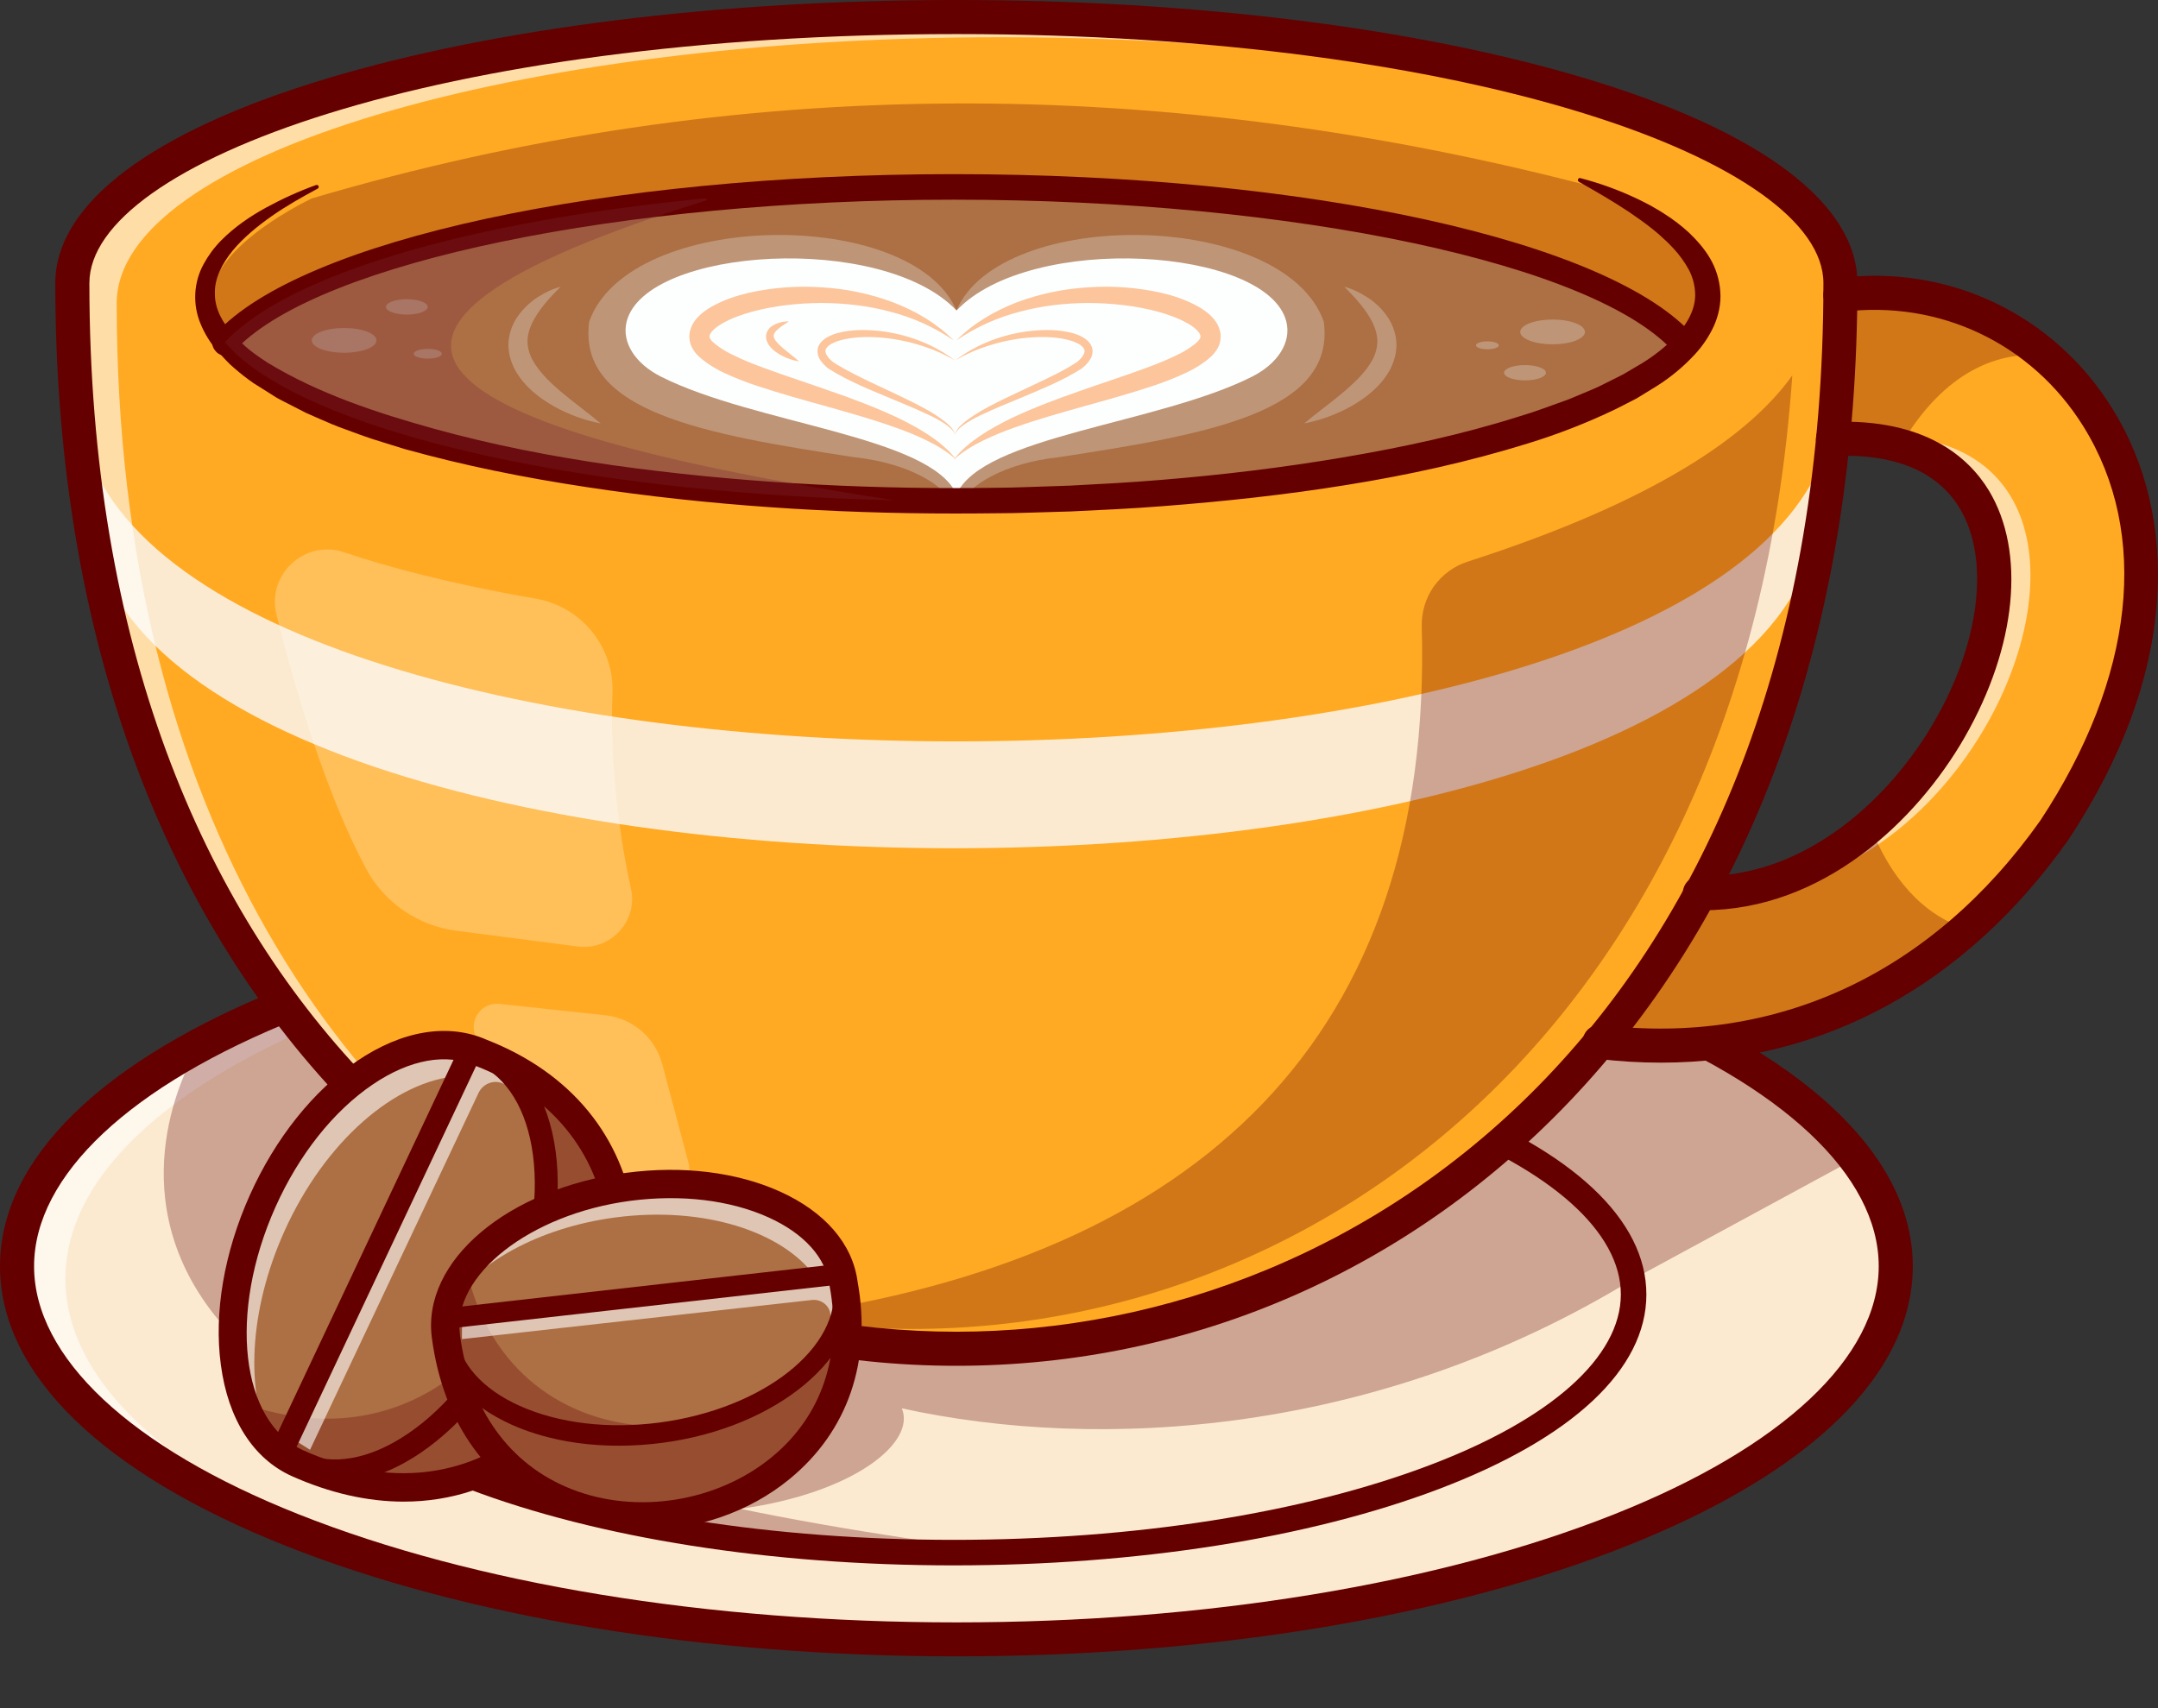 <svg width="24" height="19" viewBox="0 0 24 19" fill="none" xmlns="http://www.w3.org/2000/svg">
<rect x="0" y="0" width="24" height="19" fill="#333333" stroke="none"/>
<g clip-path="url(#clip0_1232_5465)">
<path d="M21.083 14.085C21.083 16.377 16.406 18.235 10.636 18.235C4.867 18.235 0.189 16.377 0.189 14.085C0.189 13.167 0.941 12.318 2.213 11.63C2.521 11.465 2.838 11.317 3.163 11.186C5.059 10.414 7.707 9.935 10.636 9.935C11.612 9.934 12.588 9.989 13.557 10.1C16.944 10.491 19.621 11.545 20.639 12.884C20.928 13.264 21.083 13.668 21.083 14.085Z" fill="#FBEAD0"/>
<path d="M10.636 18.259C7.843 18.259 5.217 17.826 3.241 17.041C1.258 16.254 0.166 15.204 0.166 14.085C0.166 13.185 0.87 12.329 2.202 11.61C2.511 11.444 2.828 11.295 3.154 11.164C5.139 10.357 7.796 9.912 10.636 9.912C11.613 9.911 12.589 9.966 13.56 10.077C16.974 10.47 19.628 11.515 20.658 12.87C20.956 13.262 21.107 13.671 21.107 14.085C21.107 15.204 20.015 16.253 18.032 17.041C16.056 17.826 13.43 18.259 10.636 18.259ZM10.636 9.959C7.802 9.959 5.151 10.403 3.172 11.208C2.848 11.338 2.532 11.486 2.225 11.652C0.909 12.362 0.214 13.204 0.214 14.085C0.214 16.36 4.89 18.211 10.637 18.211C16.384 18.211 21.06 16.36 21.06 14.085C21.06 13.681 20.912 13.282 20.62 12.899C20.123 12.245 19.209 11.643 17.978 11.159C16.744 10.673 15.214 10.315 13.555 10.124C12.586 10.013 11.612 9.958 10.636 9.959Z" fill="#650000"/>
<g opacity="0.6">
<path d="M16.581 10.673C15.812 10.488 14.978 10.341 14.096 10.239C13.127 10.128 12.151 10.073 11.175 10.074C8.246 10.074 5.598 10.553 3.701 11.325C3.377 11.456 3.06 11.604 2.752 11.769C1.48 12.456 0.728 13.305 0.728 14.224C0.728 15.638 2.51 16.887 5.23 17.637C2.208 16.909 0.189 15.591 0.189 14.085C0.189 13.167 0.941 12.318 2.212 11.63C2.521 11.465 2.838 11.317 3.162 11.186C5.059 10.414 7.707 9.935 10.636 9.935C11.612 9.934 12.587 9.989 13.557 10.1C14.65 10.226 15.668 10.421 16.581 10.673Z" fill="white"/>
</g>
<path d="M10.636 18.424C7.823 18.424 5.174 17.988 3.179 17.195C1.129 16.381 0 15.277 0 14.085C0 12.894 1.129 11.789 3.179 10.975C5.174 10.183 7.823 9.746 10.636 9.746C13.45 9.746 16.099 10.183 18.093 10.975C20.144 11.789 21.273 12.894 21.273 14.085C21.273 15.277 20.144 16.381 18.093 17.195C16.099 17.988 13.45 18.424 10.636 18.424ZM10.636 10.125C7.869 10.125 5.271 10.552 3.319 11.327C1.45 12.069 0.379 13.075 0.379 14.085C0.379 15.096 1.45 16.101 3.319 16.843C5.271 17.619 7.869 18.046 10.636 18.046C13.403 18.046 16.002 17.619 17.954 16.843C19.822 16.101 20.894 15.096 20.894 14.085C20.894 13.075 19.822 12.069 17.954 11.327C16.002 10.552 13.403 10.125 10.636 10.125Z" fill="#650000"/>
<path d="M10.606 17.412C8.57 17.412 6.653 17.11 5.209 16.562C3.721 15.997 2.902 15.228 2.902 14.398C2.902 13.568 3.721 12.8 5.209 12.235C6.653 11.686 8.57 11.384 10.606 11.384C12.643 11.384 14.56 11.686 16.004 12.235C17.491 12.8 18.31 13.568 18.31 14.399C18.31 15.229 17.491 15.997 16.004 16.562C14.56 17.11 12.643 17.412 10.606 17.412ZM10.606 11.668C8.603 11.668 6.722 11.964 5.31 12.5C3.96 13.013 3.186 13.704 3.186 14.398C3.186 15.092 3.96 15.784 5.31 16.296C6.722 16.833 8.603 17.128 10.606 17.128C12.609 17.128 14.491 16.833 15.903 16.296C17.253 15.784 18.026 15.092 18.026 14.398C18.026 13.704 17.253 13.013 15.903 12.5C14.491 11.964 12.61 11.668 10.606 11.668Z" fill="#650000"/>
<g opacity="0.3">
<path d="M20.639 12.884L18.169 14.224C15.31 15.977 12.217 16.145 10.029 15.665C10.19 16.04 9.506 16.606 8.234 16.783L9.425 15.511C8.401 15.207 7.642 14.759 7.299 14.29L13.558 10.101C16.944 10.491 19.621 11.545 20.639 12.884Z" fill="#650000"/>
</g>
<path d="M22.848 9.233C22.787 9.321 22.724 9.406 22.66 9.488C22.424 9.794 22.16 10.077 21.871 10.333C21.702 10.483 21.523 10.622 21.337 10.75C21.325 10.758 21.314 10.766 21.302 10.773C20.275 11.463 19.104 11.724 17.904 11.602C17.866 11.599 17.828 11.594 17.791 11.59L17.889 11.444L18.905 9.936C19.409 9.942 19.883 9.794 20.305 9.544C20.48 9.44 20.645 9.321 20.799 9.189C20.903 9.099 21.003 9.003 21.097 8.903C22.328 7.594 22.699 5.449 21.191 4.975C21.172 4.969 21.155 4.964 21.136 4.959C20.922 4.899 20.673 4.871 20.386 4.882L20.468 3.282C20.88 3.229 21.298 3.264 21.696 3.384C22.078 3.5 22.432 3.693 22.736 3.952C23.917 4.957 24.356 6.948 22.848 9.233Z" fill="#FFAA22"/>
<g opacity="0.6">
<path d="M21.5 8.866C21.406 8.967 21.306 9.062 21.202 9.152C21.049 9.285 20.883 9.403 20.709 9.507C20.3 9.749 19.843 9.895 19.358 9.899C19.694 9.841 20.012 9.717 20.304 9.543C20.479 9.44 20.644 9.321 20.798 9.188C20.902 9.098 21.002 9.003 21.096 8.903C22.327 7.594 22.698 5.448 21.19 4.974C21.172 4.969 21.154 4.964 21.135 4.959C21.105 4.95 21.074 4.942 21.042 4.935C21.226 4.91 21.389 4.88 21.539 4.922C21.558 4.927 21.576 4.933 21.594 4.938C23.102 5.412 22.731 7.558 21.5 8.866Z" fill="white"/>
</g>
<g opacity="0.6">
<path d="M19.359 9.899C19.341 9.902 19.322 9.905 19.302 9.908L19.308 9.899C19.325 9.899 19.343 9.899 19.359 9.899Z" fill="white"/>
<path d="M19.252 9.939L19.297 9.875H19.309C19.325 9.875 19.342 9.875 19.358 9.875L19.364 9.922C19.345 9.926 19.325 9.929 19.306 9.932L19.252 9.939Z" fill="#650000"/>
</g>
<path d="M20.468 3.149C20.468 18.954 0.805 18.954 0.805 3.149C0.805 1.514 5.207 0.189 10.636 0.189C16.066 0.189 20.468 1.514 20.468 3.149Z" fill="#FFAA22"/>
<path d="M20.321 4.972L20.229 5.572C20.229 10.723 0.984 10.723 0.984 5.572L0.903 4.776C1.833 9.338 18.931 9.402 20.321 4.972Z" fill="#FBEAD0"/>
<g opacity="0.3">
<path d="M2.587 3.723C5.272 1.354 16.669 1.713 18.742 3.842C19.619 2.795 17.79 2.097 17.79 2.097C12.951 0.818 8.175 0.817 3.468 2.207C3.468 2.207 1.756 3.01 2.587 3.723Z" fill="#650000"/>
</g>
<g opacity="0.6">
<path d="M1.298 3.373C1.298 9.052 3.837 12.69 7.091 14.289C3.604 12.826 0.805 9.112 0.805 3.149C0.805 1.514 5.207 0.189 10.636 0.189C14.223 0.189 17.362 0.768 19.079 1.631C17.291 0.893 14.396 0.414 11.13 0.414C5.701 0.414 1.298 1.739 1.298 3.373Z" fill="white"/>
</g>
<path d="M0.864 4.384L0.904 4.777C0.877 4.647 0.864 4.516 0.864 4.384Z" fill="#F5B945"/>
<path d="M0.88 4.782C0.854 4.651 0.84 4.517 0.84 4.384L0.888 4.381L0.927 4.775L0.88 4.782Z" fill="#650000"/>
<path d="M10.636 15.192C8.008 15.192 5.558 14.118 3.739 12.168C1.695 9.978 0.615 6.86 0.615 3.149C0.615 2.267 1.686 1.46 3.63 0.875C5.504 0.311 7.992 0 10.636 0C13.28 0 15.769 0.311 17.643 0.875C19.587 1.46 20.657 2.267 20.657 3.149C20.657 6.86 19.577 9.978 17.534 12.168C15.715 14.118 13.265 15.192 10.636 15.192ZM10.636 0.379C4.869 0.379 0.994 1.811 0.994 3.149C0.994 11.163 5.992 14.813 10.636 14.813C15.28 14.813 20.279 11.163 20.279 3.149C20.279 1.811 16.404 0.379 10.636 0.379Z" fill="#650000"/>
<path d="M18.742 3.842C18.644 3.948 18.52 4.05 18.372 4.15C17.123 4.984 14.13 5.571 10.636 5.571C10.402 5.571 10.17 5.569 9.94 5.563C6.749 5.491 4.066 4.928 2.901 4.15C2.901 4.15 2.901 4.15 2.901 4.15C2.804 4.086 2.712 4.014 2.625 3.936C2.564 3.874 2.524 3.832 2.508 3.816C2.507 3.814 2.506 3.813 2.504 3.812C2.502 3.809 2.501 3.808 2.501 3.808C3.187 3.06 5.215 2.459 7.843 2.207C8.708 2.124 9.638 2.079 10.607 2.079C14.561 2.079 17.874 2.831 18.742 3.842Z" fill="#AD6F44"/>
<path d="M18.742 3.984C18.72 3.984 18.698 3.979 18.679 3.97C18.659 3.96 18.642 3.946 18.629 3.929C17.768 2.939 14.398 2.221 10.607 2.221C6.911 2.221 3.582 2.912 2.64 3.869C2.633 3.886 2.622 3.902 2.609 3.915C2.583 3.942 2.547 3.957 2.509 3.958C2.471 3.958 2.435 3.943 2.408 3.917C2.408 3.916 2.407 3.915 2.406 3.914C2.402 3.91 2.398 3.906 2.395 3.902C2.372 3.876 2.359 3.842 2.359 3.807C2.36 3.772 2.373 3.738 2.397 3.712C3.355 2.667 6.731 1.937 10.607 1.937C14.543 1.937 17.933 2.682 18.849 3.75C18.872 3.775 18.884 3.808 18.884 3.842C18.884 3.861 18.88 3.879 18.873 3.896C18.866 3.914 18.855 3.929 18.842 3.943C18.829 3.956 18.813 3.966 18.796 3.973C18.779 3.981 18.76 3.984 18.742 3.984Z" fill="#650000"/>
<g opacity="0.25">
<path d="M5.96 6.659C5.012 6.495 4.317 6.308 3.827 6.143C3.39 5.996 2.963 6.39 3.075 6.838C3.285 7.678 3.622 8.818 4.067 9.655C4.167 9.844 4.311 10.005 4.486 10.127C4.662 10.248 4.864 10.326 5.075 10.353L6.426 10.528C6.793 10.575 7.098 10.244 7.017 9.882C6.864 9.19 6.784 8.396 6.812 7.717C6.823 7.467 6.742 7.222 6.586 7.028C6.429 6.833 6.207 6.702 5.96 6.659Z" fill="white"/>
</g>
<g opacity="0.25">
<path d="M7.334 13.231C6.396 12.861 5.697 12.08 5.32 11.575C5.185 11.395 5.331 11.143 5.554 11.166L6.732 11.293C6.88 11.309 7.02 11.369 7.133 11.466C7.246 11.563 7.326 11.691 7.365 11.835L7.658 12.937C7.71 13.131 7.521 13.304 7.334 13.231Z" fill="white"/>
</g>
<path d="M18.473 11.82C18.237 11.82 18.001 11.806 17.767 11.777C17.742 11.774 17.719 11.766 17.697 11.754C17.675 11.742 17.656 11.726 17.641 11.706C17.626 11.686 17.614 11.664 17.608 11.64C17.601 11.616 17.599 11.591 17.602 11.566C17.608 11.517 17.634 11.471 17.673 11.44C17.713 11.409 17.763 11.395 17.813 11.401C19.755 11.637 21.488 10.829 22.692 9.126C23.74 7.536 23.914 5.939 23.17 4.743C22.596 3.82 21.569 3.333 20.491 3.469C20.441 3.475 20.391 3.462 20.351 3.431C20.311 3.4 20.286 3.355 20.279 3.305C20.273 3.255 20.287 3.205 20.318 3.165C20.348 3.125 20.394 3.1 20.443 3.093C21.67 2.938 22.838 3.493 23.491 4.542C23.872 5.153 24.044 5.89 23.99 6.671C23.93 7.542 23.599 8.439 23.006 9.337L23.003 9.342C21.862 10.957 20.273 11.82 18.473 11.82Z" fill="#650000"/>
<path d="M11.773 5.086C11.186 5.149 10.755 5.389 10.637 5.664C10.521 5.389 10.089 5.149 9.502 5.086C7.844 4.832 6.414 4.585 6.553 3.576C6.996 2.333 10.145 2.296 10.637 3.453C11.13 2.296 14.279 2.333 14.722 3.576C14.861 4.586 13.431 4.832 11.773 5.086Z" fill="#BE9577"/>
<path d="M18.938 10.125H18.902C18.852 10.124 18.804 10.104 18.769 10.068C18.734 10.032 18.715 9.983 18.715 9.933C18.715 9.908 18.721 9.884 18.73 9.861C18.74 9.838 18.754 9.817 18.772 9.799C18.79 9.782 18.811 9.768 18.834 9.759C18.858 9.75 18.882 9.746 18.907 9.746C20.095 9.762 21.036 8.86 21.521 8.011C22.023 7.134 22.131 6.208 21.794 5.653C21.545 5.241 21.073 5.045 20.393 5.071C20.343 5.073 20.294 5.055 20.257 5.021C20.22 4.987 20.198 4.939 20.196 4.889C20.195 4.839 20.213 4.79 20.247 4.753C20.281 4.717 20.328 4.695 20.378 4.693C21.41 4.653 21.894 5.086 22.119 5.456C22.531 6.138 22.429 7.189 21.851 8.199C21.316 9.133 20.272 10.125 18.938 10.125Z" fill="#650000"/>
<path d="M10.638 5.5C10.925 4.848 12.875 4.72 13.928 4.188C14.207 4.046 14.366 3.81 14.305 3.574C14.09 2.75 11.461 2.584 10.638 3.454C9.814 2.584 7.185 2.75 6.97 3.574C6.909 3.81 7.068 4.046 7.348 4.188C8.4 4.72 10.35 4.848 10.638 5.5Z" fill="#FDFFFE"/>
<path d="M10.606 3.786C10.39 3.639 10.15 3.53 9.896 3.466C9.647 3.399 9.388 3.371 9.132 3.37C8.875 3.372 8.618 3.4 8.375 3.464C8.254 3.497 8.135 3.539 8.034 3.597C7.985 3.625 7.939 3.66 7.913 3.693C7.903 3.705 7.895 3.719 7.891 3.734C7.889 3.743 7.891 3.753 7.895 3.762C7.904 3.778 7.915 3.793 7.929 3.805C7.95 3.824 7.971 3.841 7.994 3.857C8.043 3.891 8.095 3.922 8.149 3.947C8.26 4.004 8.381 4.05 8.502 4.095C8.746 4.185 8.998 4.265 9.247 4.354C9.498 4.441 9.747 4.535 9.989 4.649C10.109 4.708 10.228 4.771 10.339 4.846C10.45 4.921 10.556 5.008 10.636 5.114C10.537 5.025 10.425 4.957 10.308 4.9C10.191 4.843 10.07 4.794 9.946 4.751C9.7 4.663 9.448 4.593 9.195 4.521C8.941 4.451 8.686 4.38 8.432 4.296C8.302 4.254 8.175 4.204 8.051 4.147C7.986 4.116 7.924 4.08 7.865 4.039C7.833 4.017 7.803 3.993 7.774 3.967C7.739 3.935 7.711 3.897 7.69 3.854C7.667 3.802 7.661 3.744 7.672 3.689C7.683 3.639 7.706 3.593 7.738 3.554C7.765 3.521 7.795 3.492 7.829 3.467C7.859 3.444 7.891 3.423 7.925 3.405C8.055 3.334 8.188 3.29 8.323 3.258C8.59 3.198 8.864 3.177 9.137 3.196C9.408 3.211 9.675 3.267 9.93 3.362C10.182 3.458 10.419 3.597 10.606 3.786Z" fill="#FCC59C"/>
<path d="M10.637 3.786C10.824 3.597 11.061 3.458 11.313 3.361C11.567 3.267 11.835 3.211 12.105 3.196C12.378 3.177 12.653 3.198 12.92 3.258C13.054 3.29 13.188 3.334 13.317 3.405C13.351 3.423 13.383 3.444 13.413 3.467C13.447 3.492 13.477 3.521 13.504 3.554C13.536 3.593 13.559 3.639 13.57 3.688C13.582 3.744 13.575 3.802 13.552 3.854C13.531 3.897 13.503 3.935 13.468 3.967C13.439 3.993 13.409 4.017 13.377 4.039C13.319 4.08 13.256 4.116 13.191 4.146C13.067 4.204 12.94 4.254 12.811 4.296C12.556 4.38 12.302 4.451 12.048 4.521C11.795 4.593 11.542 4.663 11.296 4.751C11.172 4.793 11.052 4.843 10.934 4.9C10.817 4.957 10.705 5.025 10.606 5.114C10.686 5.007 10.792 4.921 10.903 4.846C11.014 4.771 11.133 4.708 11.253 4.649C11.495 4.535 11.745 4.441 11.995 4.354C12.244 4.265 12.496 4.185 12.74 4.095C12.861 4.05 12.982 4.003 13.093 3.947C13.148 3.922 13.199 3.891 13.248 3.857C13.271 3.841 13.293 3.824 13.313 3.805C13.327 3.793 13.338 3.778 13.347 3.762C13.351 3.753 13.353 3.743 13.351 3.734C13.347 3.719 13.339 3.705 13.329 3.693C13.303 3.659 13.258 3.625 13.208 3.597C13.107 3.539 12.988 3.497 12.867 3.464C12.624 3.4 12.367 3.372 12.11 3.37C11.854 3.371 11.596 3.399 11.346 3.466C11.093 3.53 10.852 3.639 10.637 3.786Z" fill="#FCC59C"/>
<path d="M10.621 4.009C10.492 3.934 10.353 3.875 10.209 3.833C10.137 3.811 10.065 3.794 9.992 3.781C9.919 3.767 9.845 3.758 9.771 3.753C9.624 3.744 9.474 3.748 9.337 3.788C9.304 3.797 9.272 3.811 9.242 3.827C9.215 3.844 9.192 3.865 9.184 3.885C9.166 3.923 9.209 3.982 9.262 4.025L9.258 4.023C9.366 4.095 9.485 4.154 9.604 4.213C9.723 4.272 9.846 4.327 9.967 4.385C10.088 4.443 10.209 4.501 10.327 4.568C10.386 4.602 10.442 4.639 10.496 4.68C10.524 4.7 10.549 4.723 10.572 4.747C10.595 4.773 10.615 4.802 10.621 4.835C10.611 4.803 10.588 4.778 10.563 4.757C10.538 4.735 10.512 4.715 10.483 4.698C10.427 4.663 10.368 4.632 10.307 4.605C10.187 4.548 10.063 4.498 9.94 4.446C9.816 4.394 9.692 4.344 9.569 4.288C9.447 4.232 9.325 4.172 9.209 4.097L9.207 4.095L9.205 4.094C9.175 4.067 9.143 4.04 9.119 3.999C9.113 3.99 9.107 3.979 9.104 3.968C9.099 3.956 9.095 3.944 9.094 3.931C9.091 3.918 9.091 3.905 9.093 3.892C9.093 3.878 9.096 3.865 9.102 3.853C9.123 3.803 9.162 3.774 9.198 3.752C9.235 3.732 9.273 3.716 9.313 3.705C9.468 3.664 9.625 3.665 9.777 3.681C9.93 3.698 10.08 3.734 10.223 3.789C10.366 3.843 10.5 3.918 10.621 4.009Z" fill="#FCC59C"/>
<path d="M10.621 4.01C10.743 3.918 10.877 3.844 11.019 3.789C11.162 3.734 11.312 3.698 11.465 3.681C11.618 3.665 11.774 3.664 11.929 3.705C11.969 3.716 12.008 3.732 12.044 3.752C12.08 3.774 12.12 3.803 12.14 3.853C12.146 3.865 12.149 3.878 12.15 3.892C12.152 3.905 12.151 3.918 12.149 3.931C12.147 3.944 12.144 3.956 12.139 3.968C12.135 3.979 12.13 3.99 12.123 3.999C12.099 4.04 12.068 4.067 12.037 4.094L12.036 4.095L12.033 4.097C11.917 4.172 11.796 4.232 11.673 4.288C11.55 4.343 11.427 4.395 11.303 4.446C11.178 4.497 11.055 4.548 10.935 4.605C10.874 4.632 10.816 4.663 10.759 4.698C10.731 4.715 10.704 4.735 10.679 4.757C10.653 4.777 10.633 4.804 10.621 4.835C10.627 4.802 10.647 4.773 10.67 4.747C10.693 4.723 10.719 4.7 10.746 4.68C10.8 4.639 10.857 4.602 10.915 4.568C11.033 4.501 11.154 4.442 11.275 4.385C11.397 4.327 11.518 4.271 11.638 4.213C11.758 4.155 11.877 4.095 11.984 4.023L11.981 4.025C12.033 3.982 12.076 3.923 12.058 3.885C12.05 3.865 12.027 3.844 12 3.827C11.97 3.811 11.938 3.797 11.905 3.788C11.769 3.748 11.618 3.744 11.471 3.753C11.397 3.758 11.323 3.767 11.251 3.781C11.177 3.794 11.105 3.811 11.034 3.833C10.889 3.875 10.751 3.934 10.621 4.01Z" fill="#FCC59C"/>
<path d="M8.773 3.576C8.72 3.61 8.668 3.642 8.632 3.68C8.596 3.721 8.597 3.747 8.625 3.788C8.654 3.828 8.699 3.866 8.745 3.903C8.79 3.94 8.839 3.976 8.886 4.02C8.823 4.01 8.763 3.99 8.707 3.962C8.651 3.934 8.595 3.898 8.552 3.84C8.532 3.81 8.513 3.769 8.521 3.723C8.525 3.703 8.533 3.685 8.544 3.668C8.555 3.651 8.57 3.637 8.587 3.626C8.642 3.591 8.708 3.573 8.773 3.576Z" fill="#FCC59C"/>
<path d="M17.575 1.981C17.792 2.037 18.003 2.114 18.206 2.21C18.257 2.235 18.308 2.26 18.358 2.287C18.406 2.316 18.457 2.343 18.505 2.375C18.604 2.437 18.697 2.508 18.783 2.587C18.869 2.67 18.951 2.76 19.016 2.87C19.083 2.983 19.123 3.111 19.132 3.242C19.143 3.377 19.112 3.513 19.059 3.63C19.006 3.744 18.935 3.849 18.85 3.941L18.889 3.842C18.889 3.878 18.875 3.913 18.851 3.94L18.849 3.942C18.725 4.076 18.584 4.194 18.429 4.292L18.201 4.432C18.123 4.473 18.044 4.512 17.966 4.552C17.652 4.703 17.326 4.83 16.993 4.932C16.331 5.138 15.657 5.285 14.978 5.394C14.3 5.504 13.617 5.577 12.933 5.63C12.591 5.657 12.249 5.673 11.906 5.689L11.392 5.704C11.221 5.71 11.05 5.708 10.879 5.711C9.508 5.722 8.136 5.646 6.776 5.455C6.096 5.359 5.419 5.236 4.751 5.062L4.501 4.995L4.253 4.918C4.087 4.869 3.924 4.806 3.761 4.746C3.68 4.715 3.6 4.678 3.52 4.644L3.4 4.591C3.361 4.572 3.322 4.551 3.283 4.531L3.166 4.471C3.127 4.45 3.087 4.432 3.05 4.407L2.825 4.265L2.901 4.288H2.9L2.824 4.265C2.749 4.213 2.677 4.157 2.609 4.098C2.573 4.068 2.54 4.036 2.508 4.002L2.413 3.899L2.433 3.918C2.42 3.908 2.408 3.896 2.399 3.883L2.406 3.892C2.408 3.894 2.41 3.897 2.412 3.899L2.406 3.892C2.334 3.805 2.275 3.709 2.232 3.605C2.186 3.497 2.166 3.381 2.172 3.264C2.178 3.149 2.21 3.036 2.266 2.935C2.318 2.84 2.383 2.752 2.46 2.674C2.61 2.523 2.782 2.406 2.961 2.308C3.139 2.211 3.324 2.127 3.515 2.058C3.518 2.057 3.521 2.057 3.524 2.057C3.527 2.057 3.53 2.058 3.532 2.059C3.535 2.06 3.537 2.062 3.539 2.064C3.541 2.066 3.543 2.069 3.544 2.071C3.545 2.076 3.545 2.082 3.543 2.087C3.542 2.092 3.538 2.096 3.533 2.098C3.357 2.193 3.183 2.291 3.022 2.404C2.861 2.517 2.709 2.642 2.588 2.787C2.47 2.932 2.383 3.1 2.39 3.268C2.388 3.435 2.476 3.593 2.598 3.726L2.591 3.719C2.596 3.724 2.6 3.728 2.604 3.733L2.61 3.742C2.603 3.731 2.595 3.722 2.585 3.715L2.605 3.733L2.69 3.816C2.718 3.844 2.748 3.871 2.779 3.895C2.843 3.945 2.91 3.992 2.978 4.036L2.902 4.013L2.903 4.013L2.979 4.036C3.539 4.376 4.184 4.591 4.831 4.77C5.481 4.95 6.147 5.079 6.818 5.175C8.16 5.363 9.52 5.439 10.878 5.428C11.048 5.425 11.217 5.426 11.387 5.419L11.896 5.402C12.235 5.384 12.574 5.367 12.912 5.338C13.588 5.283 14.262 5.202 14.93 5.089C15.597 4.976 16.259 4.834 16.899 4.631C17.06 4.584 17.216 4.524 17.374 4.468C17.454 4.442 17.528 4.406 17.606 4.375C17.682 4.342 17.76 4.313 17.833 4.274C17.906 4.237 17.981 4.201 18.054 4.163L18.264 4.039C18.399 3.956 18.524 3.857 18.634 3.743L18.595 3.843V3.839C18.596 3.803 18.609 3.769 18.634 3.743C18.769 3.599 18.862 3.429 18.852 3.257C18.848 3.167 18.824 3.08 18.782 3C18.735 2.914 18.677 2.834 18.61 2.762C18.575 2.725 18.54 2.688 18.5 2.654C18.463 2.617 18.422 2.584 18.381 2.55C18.299 2.484 18.211 2.422 18.122 2.361C17.942 2.241 17.752 2.131 17.559 2.022C17.554 2.019 17.55 2.014 17.549 2.009C17.547 2.003 17.548 1.997 17.551 1.992C17.553 1.988 17.557 1.984 17.561 1.982C17.565 1.98 17.57 1.98 17.575 1.981Z" fill="#650000"/>
<path d="M14.949 3.189C15.04 3.212 15.125 3.255 15.205 3.306C15.288 3.359 15.361 3.427 15.419 3.507C15.483 3.594 15.521 3.697 15.53 3.805C15.537 3.917 15.504 4.028 15.454 4.121C15.349 4.305 15.189 4.426 15.027 4.519C14.864 4.61 14.687 4.675 14.504 4.71C14.647 4.59 14.793 4.486 14.926 4.374C15.06 4.261 15.184 4.144 15.258 4.012C15.293 3.951 15.314 3.882 15.318 3.81C15.32 3.741 15.302 3.669 15.269 3.597C15.2 3.453 15.081 3.319 14.949 3.189Z" fill="#BE9577"/>
<path d="M6.236 3.189C6.104 3.319 5.985 3.453 5.916 3.597C5.883 3.669 5.865 3.741 5.867 3.81C5.871 3.882 5.892 3.951 5.927 4.012C6.001 4.144 6.126 4.263 6.259 4.374C6.392 4.485 6.538 4.59 6.681 4.71C6.498 4.675 6.322 4.61 6.159 4.519C5.996 4.426 5.837 4.305 5.731 4.121C5.681 4.028 5.648 3.917 5.655 3.805C5.664 3.697 5.702 3.594 5.766 3.507C5.824 3.428 5.897 3.36 5.979 3.306C6.06 3.255 6.144 3.212 6.236 3.189Z" fill="#BE9577"/>
<path d="M17.267 3.83C17.466 3.83 17.627 3.768 17.627 3.692C17.627 3.616 17.466 3.554 17.267 3.554C17.068 3.554 16.907 3.616 16.907 3.692C16.907 3.768 17.068 3.83 17.267 3.83Z" fill="#BE9577"/>
<path d="M3.827 3.924C4.026 3.924 4.187 3.863 4.187 3.786C4.187 3.71 4.026 3.648 3.827 3.648C3.628 3.648 3.467 3.71 3.467 3.786C3.467 3.863 3.628 3.924 3.827 3.924Z" fill="#BE9577"/>
<path d="M16.96 4.231C17.089 4.231 17.193 4.193 17.193 4.146C17.193 4.099 17.089 4.061 16.96 4.061C16.832 4.061 16.727 4.099 16.727 4.146C16.727 4.193 16.832 4.231 16.96 4.231Z" fill="#BE9577"/>
<path d="M4.524 3.499C4.653 3.499 4.757 3.461 4.757 3.413C4.757 3.366 4.653 3.328 4.524 3.328C4.396 3.328 4.292 3.366 4.292 3.413C4.292 3.461 4.396 3.499 4.524 3.499Z" fill="#BE9577"/>
<path d="M16.542 3.885C16.612 3.885 16.669 3.865 16.669 3.841C16.669 3.817 16.612 3.797 16.542 3.797C16.472 3.797 16.415 3.817 16.415 3.841C16.415 3.865 16.472 3.885 16.542 3.885Z" fill="#BE9577"/>
<path d="M4.914 3.935C4.914 3.965 4.844 3.989 4.757 3.989C4.671 3.989 4.601 3.965 4.601 3.935C4.601 3.905 4.671 3.881 4.757 3.881C4.844 3.881 4.914 3.905 4.914 3.935Z" fill="#BE9577"/>
<g opacity="0.3">
<path d="M8.684 14.643L8.689 14.642C8.845 14.671 9.02 14.701 9.209 14.734C14.152 15.242 19.412 11.721 19.933 4.175C19.468 4.829 18.437 5.566 16.323 6.247C16.171 6.296 16.04 6.392 15.947 6.522C15.855 6.652 15.808 6.809 15.812 6.968C15.939 11.516 13.363 13.993 8.684 14.643Z" fill="#650000"/>
</g>
<g opacity="0.3">
<path d="M9.94 5.564C6.749 5.492 4.066 4.929 2.901 4.15C2.901 4.15 2.901 4.15 2.901 4.15C2.803 4.086 2.711 4.014 2.625 3.936C2.564 3.874 2.524 3.832 2.508 3.816C2.507 3.814 2.506 3.813 2.504 3.812C2.502 3.809 2.501 3.808 2.501 3.808C3.187 3.06 5.215 2.459 7.843 2.207L7.868 2.225C3.053 3.718 4.732 4.762 9.94 5.564Z" fill="#792937"/>
</g>
<g opacity="0.3">
<path d="M22.736 3.952C22.052 3.893 21.512 4.31 21.136 4.959C20.922 4.899 20.673 4.871 20.385 4.882L20.467 3.282C20.88 3.229 21.298 3.263 21.696 3.384C22.078 3.499 22.432 3.693 22.736 3.952Z" fill="#650000"/>
</g>
<g opacity="0.3">
<path d="M21.871 10.333C21.702 10.482 21.523 10.621 21.337 10.749C21.325 10.758 21.314 10.765 21.302 10.773C20.275 11.463 19.104 11.724 17.904 11.601C17.866 11.598 17.828 11.594 17.791 11.589L17.889 11.443L18.905 9.935C19.409 9.942 19.883 9.793 20.305 9.543C20.48 9.44 20.645 9.321 20.799 9.188C21.019 9.75 21.373 10.175 21.871 10.333Z" fill="#650000"/>
</g>
<g opacity="0.3">
<path d="M11.175 17.262C11.1 17.258 11.024 17.254 10.95 17.25C-0.996 16.587 2.213 11.631 2.213 11.631C2.521 11.465 2.838 11.317 3.162 11.186C3.762 12.024 4.464 12.717 5.267 13.266C2.715 15.243 5.244 16.495 11.175 17.262Z" fill="#650000"/>
</g>
<path d="M3.309 16.275C2.53 15.925 2.356 14.621 2.921 13.361C3.459 12.162 4.471 11.435 5.24 11.669C5.279 11.681 5.318 11.695 5.355 11.712C5.37 11.718 5.386 11.724 5.401 11.731C8.433 12.968 6.524 17.716 3.309 16.275Z" fill="#AD6F44"/>
<g opacity="0.3">
<path d="M3.309 16.275C3.041 16.155 2.845 15.922 2.727 15.617C5.236 16.499 6.845 13.599 5.698 11.872C8.299 13.29 6.414 17.666 3.309 16.275Z" fill="#650000"/>
</g>
<g opacity="0.6">
<path d="M6.628 12.764C6.379 12.473 6.038 12.226 5.595 12.053L5.593 12.052C5.491 12.006 5.371 12.055 5.323 12.155L3.448 16.126L3.211 15.978L5.099 11.969L5.241 11.669C5.242 11.669 5.243 11.669 5.244 11.67C5.258 11.674 5.27 11.678 5.283 11.683C5.308 11.692 5.332 11.701 5.356 11.712C5.371 11.718 5.387 11.724 5.402 11.731C5.984 11.969 6.385 12.336 6.628 12.764Z" fill="white"/>
</g>
<g opacity="0.6">
<path d="M5.24 11.669L5.098 11.969C4.402 12.018 3.612 12.692 3.16 13.702C2.765 14.584 2.731 15.487 3.014 16.07C2.495 15.555 2.436 14.441 2.921 13.361C3.459 12.162 4.472 11.435 5.24 11.669Z" fill="white"/>
</g>
<path d="M4.49 16.703C4.088 16.703 3.668 16.608 3.245 16.419C2.817 16.226 2.536 15.787 2.456 15.18C2.378 14.601 2.493 13.932 2.777 13.297C3.062 12.661 3.486 12.13 3.969 11.803C4.474 11.46 4.988 11.377 5.416 11.567C6.349 11.932 6.932 12.642 7.058 13.565C7.192 14.554 6.748 15.618 5.954 16.213C5.519 16.538 5.02 16.703 4.49 16.703ZM3.373 16.132C4.246 16.523 5.095 16.462 5.765 15.961C6.472 15.433 6.866 14.487 6.746 13.607C6.637 12.801 6.122 12.18 5.298 11.859L5.29 11.856C4.965 11.71 4.558 11.783 4.145 12.063C3.71 12.358 3.325 12.842 3.064 13.425C2.536 14.604 2.674 15.818 3.373 16.132L3.373 16.132Z" fill="#650000"/>
<path d="M3.726 16.49C3.564 16.491 3.405 16.457 3.257 16.392C3.226 16.378 3.202 16.352 3.19 16.32C3.178 16.289 3.179 16.253 3.193 16.223C3.2 16.207 3.209 16.194 3.222 16.182C3.234 16.171 3.248 16.161 3.264 16.155C3.28 16.149 3.296 16.147 3.313 16.147C3.33 16.148 3.346 16.151 3.362 16.158C3.697 16.308 4.113 16.234 4.535 15.948C4.975 15.65 5.363 15.162 5.627 14.574C5.89 13.986 5.997 13.371 5.927 12.844C5.859 12.339 5.638 11.979 5.303 11.829C5.272 11.815 5.248 11.789 5.236 11.757C5.224 11.726 5.225 11.691 5.239 11.66C5.246 11.644 5.255 11.63 5.268 11.619C5.28 11.607 5.294 11.598 5.31 11.592C5.325 11.586 5.342 11.584 5.359 11.584C5.376 11.585 5.392 11.588 5.408 11.595C5.826 11.783 6.101 12.215 6.18 12.811C6.256 13.384 6.143 14.047 5.86 14.678C5.577 15.309 5.157 15.835 4.678 16.16C4.355 16.379 4.029 16.49 3.726 16.49Z" fill="#650000"/>
<path d="M3.123 16.292C3.104 16.292 3.086 16.288 3.069 16.28C3.053 16.273 3.04 16.263 3.028 16.25C3.017 16.238 3.008 16.223 3.003 16.207C2.997 16.192 2.994 16.175 2.995 16.158C2.996 16.141 3 16.125 3.007 16.11L5.126 11.615C5.133 11.6 5.143 11.586 5.156 11.575C5.168 11.564 5.183 11.555 5.198 11.549C5.214 11.544 5.231 11.541 5.248 11.542C5.265 11.543 5.281 11.547 5.296 11.554C5.312 11.561 5.325 11.571 5.337 11.584C5.348 11.596 5.357 11.611 5.362 11.627C5.368 11.643 5.37 11.659 5.37 11.676C5.369 11.693 5.365 11.709 5.357 11.725L3.239 16.219C3.229 16.241 3.212 16.259 3.192 16.273C3.171 16.285 3.147 16.292 3.123 16.292Z" fill="#650000"/>
<path d="M4.959 14.86C4.86 14.105 5.769 13.362 6.99 13.201C8.152 13.047 9.179 13.475 9.361 14.169C9.37 14.204 9.377 14.24 9.382 14.276C9.385 14.291 9.387 14.305 9.389 14.32C9.869 17.202 5.371 17.977 4.959 14.86Z" fill="#AD6F44"/>
<g opacity="0.3">
<path d="M4.959 14.861C4.925 14.601 5.01 14.343 5.186 14.11C5.692 16.428 8.647 16.291 9.421 14.612C9.563 17.251 5.357 17.869 4.959 14.861Z" fill="#650000"/>
</g>
<g opacity="0.6">
<path d="M9.179 15.736C9.283 15.41 9.311 15.036 9.235 14.618V14.616C9.222 14.517 9.129 14.449 9.03 14.46L5.137 14.895L5.139 14.646L9.067 14.202L9.361 14.169C9.361 14.17 9.361 14.171 9.361 14.172C9.365 14.184 9.367 14.196 9.369 14.208C9.375 14.231 9.379 14.254 9.382 14.277C9.385 14.291 9.387 14.306 9.389 14.32C9.481 14.874 9.39 15.351 9.179 15.736Z" fill="white"/>
</g>
<g opacity="0.6">
<path d="M9.361 14.169L9.067 14.202C8.704 13.696 7.821 13.413 6.843 13.542C5.989 13.655 5.287 14.053 4.977 14.54C5.125 13.906 5.942 13.339 6.99 13.201C8.152 13.048 9.178 13.476 9.361 14.169Z" fill="white"/>
</g>
<path d="M7.142 17.022C6.833 17.023 6.526 16.967 6.238 16.855C5.439 16.54 4.929 15.839 4.803 14.881C4.69 14.027 5.642 13.221 6.969 13.045C7.588 12.963 8.192 13.037 8.67 13.252C9.172 13.477 9.48 13.833 9.537 14.252C9.698 15.138 9.43 15.919 8.783 16.45C8.329 16.824 7.733 17.022 7.142 17.022ZM5.114 14.84C5.225 15.679 5.666 16.291 6.354 16.563C7.08 16.85 7.976 16.707 8.583 16.208C9.139 15.751 9.368 15.076 9.227 14.306C9.227 14.303 9.226 14.3 9.226 14.298C9.185 13.988 8.942 13.719 8.542 13.539C8.116 13.348 7.573 13.283 7.01 13.357C5.896 13.504 5.028 14.184 5.115 14.84L5.114 14.84Z" fill="#650000"/>
<path d="M6.881 16.081C6.445 16.081 6.033 16.001 5.688 15.846C5.199 15.626 4.9 15.281 4.846 14.876C4.844 14.861 4.845 14.845 4.849 14.831C4.853 14.817 4.86 14.803 4.869 14.791C4.878 14.779 4.889 14.769 4.902 14.762C4.915 14.754 4.929 14.749 4.944 14.748C4.959 14.745 4.974 14.746 4.989 14.75C5.003 14.754 5.017 14.761 5.029 14.77C5.041 14.779 5.051 14.79 5.058 14.803C5.066 14.816 5.07 14.831 5.072 14.846C5.115 15.17 5.367 15.452 5.781 15.638C6.214 15.832 6.766 15.898 7.336 15.823C8.493 15.67 9.36 14.983 9.269 14.291C9.267 14.277 9.268 14.262 9.272 14.247C9.275 14.233 9.282 14.219 9.291 14.207C9.3 14.195 9.312 14.185 9.325 14.178C9.338 14.17 9.352 14.165 9.367 14.164C9.382 14.162 9.397 14.163 9.411 14.166C9.426 14.17 9.439 14.177 9.451 14.186C9.463 14.195 9.473 14.207 9.481 14.22C9.488 14.232 9.493 14.247 9.495 14.262C9.603 15.078 8.648 15.88 7.366 16.049C7.205 16.07 7.043 16.081 6.881 16.081Z" fill="#650000"/>
<path d="M4.956 14.781C4.928 14.781 4.901 14.771 4.88 14.752C4.859 14.733 4.846 14.708 4.843 14.68C4.841 14.665 4.842 14.65 4.846 14.635C4.85 14.621 4.857 14.608 4.867 14.596C4.876 14.584 4.887 14.574 4.901 14.567C4.914 14.56 4.928 14.555 4.943 14.554L9.347 14.057C9.362 14.055 9.377 14.056 9.392 14.061C9.406 14.065 9.42 14.072 9.431 14.081C9.443 14.09 9.453 14.102 9.46 14.115C9.467 14.128 9.472 14.143 9.473 14.158C9.475 14.172 9.474 14.188 9.47 14.202C9.466 14.216 9.459 14.23 9.449 14.242C9.44 14.253 9.428 14.263 9.415 14.27C9.402 14.277 9.388 14.282 9.373 14.284L4.969 14.78C4.964 14.781 4.96 14.781 4.956 14.781Z" fill="#650000"/>
</g>
<defs>
<clipPath id="clip0_1232_5465">
<rect width="24" height="18.424" fill="white"/>
</clipPath>
</defs>
</svg>
